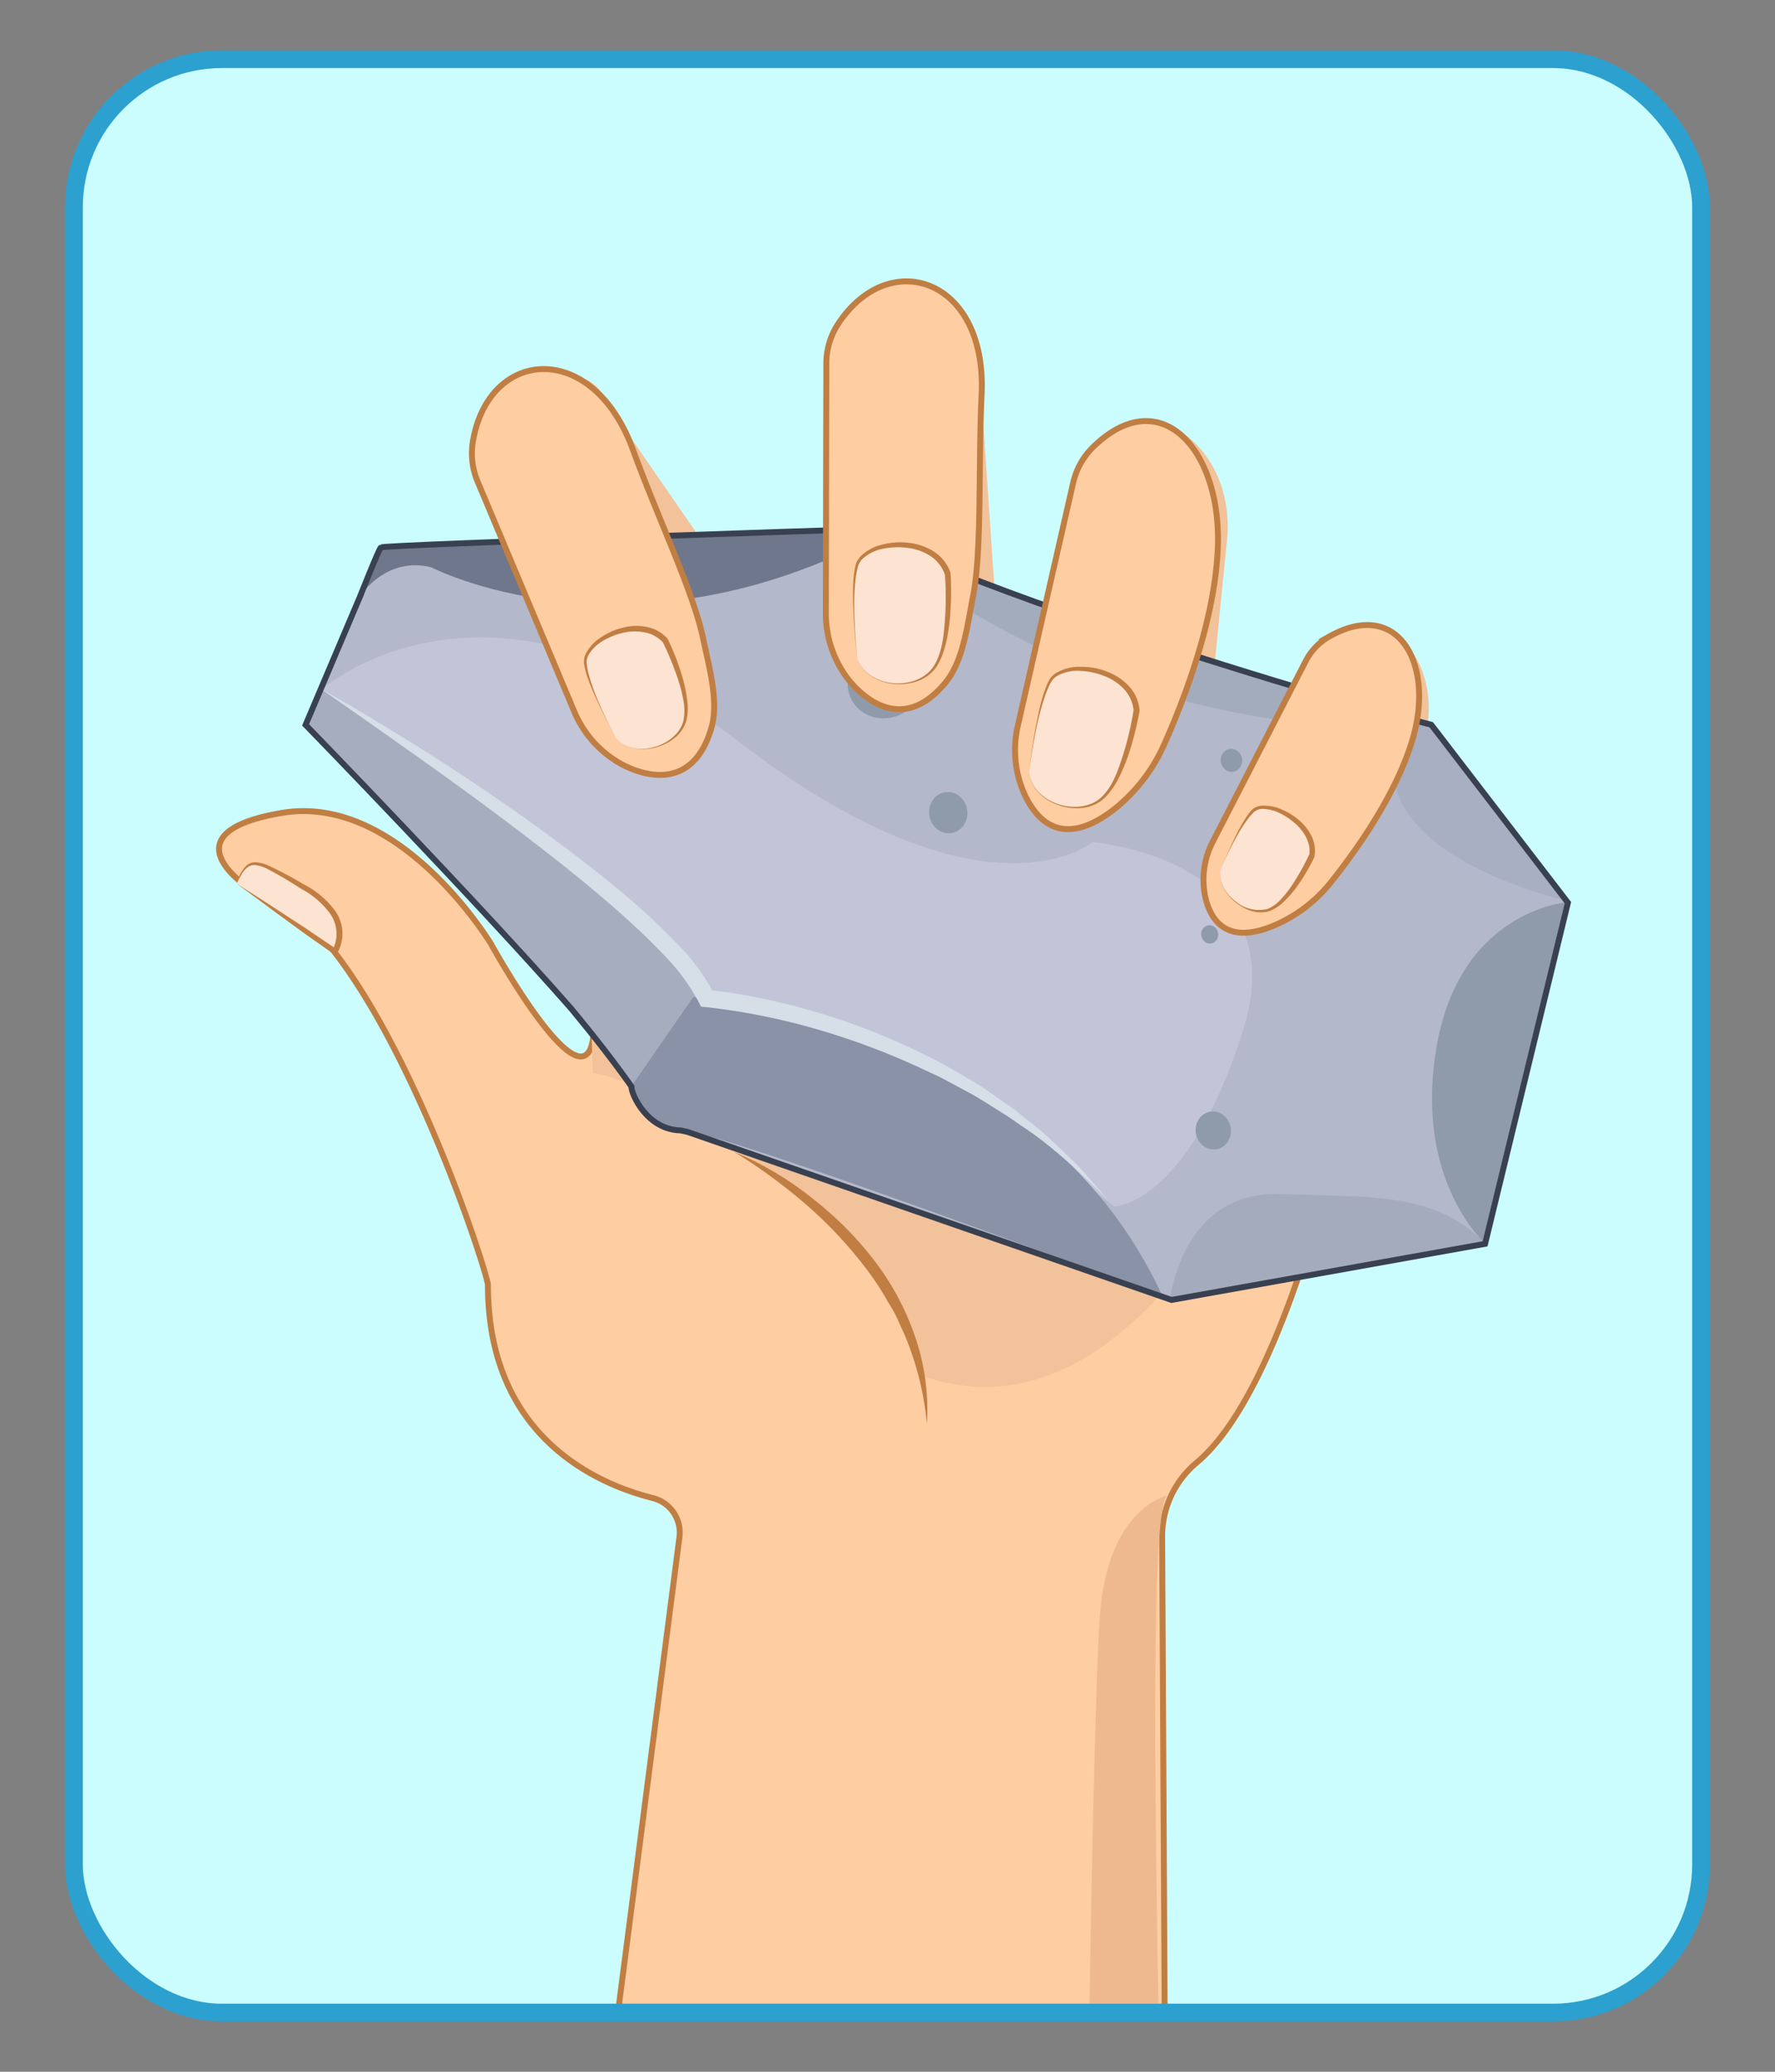 <svg id="Layer_1" data-name="Layer 1" xmlns="http://www.w3.org/2000/svg" xmlns:xlink="http://www.w3.org/1999/xlink" viewBox="0 0 300 350"><rect x="0" y="0" width="300" height="350" fill="#808080" stroke="none"/><defs><style>.cls-1,.cls-4{fill:#fcfcfc;}.cls-1,.cls-10,.cls-3{stroke:#2ca0ce;stroke-width:3px;}.cls-1,.cls-10,.cls-13,.cls-25,.cls-3,.cls-8{stroke-miterlimit:10;}.cls-10,.cls-2,.cls-25{fill:none;}.cls-11,.cls-3{fill:#cbfdff;}.cls-5{clip-path:url(#clip-path);}.cls-6{clip-path:url(#clip-path-2);}.cls-7{fill:#063504;}.cls-8{fill:#a025ce;stroke:#422714;}.cls-9{fill:#103a00;}.cls-12{clip-path:url(#clip-path-3);}.cls-13,.cls-28{fill:#fecda2;}.cls-13{stroke:#c17e42;}.cls-14{fill:#f2c29a;}.cls-15{fill:#b3b8cb;}.cls-16{fill:#a4abbd;}.cls-17{fill:#8f9bab;}.cls-18{fill:#6f778c;}.cls-19{fill:#a3acbd;}.cls-20{fill:#a8afc2;}.cls-21{fill:#c2c5d8;}.cls-22{fill:#a6adbf;}.cls-23{fill:#8a92a7;}.cls-24{fill:#d6dfe8;}.cls-25{stroke:#394151;}.cls-26{fill:#fce3d2;}.cls-27{fill:#c17e42;}.cls-29{fill:#efb98f;}</style><clipPath id="clip-path"><rect class="cls-1" x="12.5" y="-360" width="275" height="330" rx="25"/></clipPath><clipPath id="clip-path-2"><rect class="cls-2" x="-228.63" y="-362.01" width="593.83" height="334.03"/></clipPath><clipPath id="clip-path-3"><rect class="cls-3" x="12.5" y="10" width="275" height="330" rx="25"/></clipPath></defs><rect class="cls-4" x="12.5" y="-360" width="275" height="330" rx="25"/><g class="cls-5"><g class="cls-6"><path class="cls-7" d="M326.05-108.68a.78.78,0,0,0-.88,0l-.1,0A70.26,70.26,0,0,0,306.41-102a40.92,40.92,0,0,0-6.31,4.22,27.82,27.82,0,0,0-4.17,4.43,20.66,20.66,0,0,0-3.82,7.84,19.29,19.29,0,0,0-.4,2.49c0,.33,0,.58,0,.74s-.12.18-.17.27l-.05,0v0a29,29,0,0,0-2.35,4.7,45.77,45.77,0,0,0-2.9,10.65c-1.09-5.55-1.83-10.83-2.62-15.69-.14-1.29-.31-2.54-.47-3.77a21.37,21.37,0,0,0,4.8-5.86,20.18,20.18,0,0,0,2.63-7.46,24.23,24.23,0,0,0,.12-6c-.08-.77-.19-1.4-.27-1.83s-.16-.69-.16-.71a.91.91,0,0,0-.42-.51h0a.55.55,0,0,0-.76.07c-.92.46-1.77.93-2.56,1.42.62-1.1,1.28-2.18,2-3.21,1-1.52,2-2.95,2.9-4.19l.1-.09.74-.88c9.89-4,15.87-9.88,18.87-15A22.93,22.93,0,0,0,313.9-137c.2-.89.34-1.6.44-2.11s.11-.73.12-.8a.44.44,0,0,0-.19-.46.6.6,0,0,0-.71,0,45.84,45.84,0,0,0-12.11,7,35.83,35.83,0,0,0-4.3,4,32.12,32.12,0,0,0-3,4,21.83,21.83,0,0,0-3,6.82,21,21,0,0,0-.37,2.13c-.05.45-.07.73-.07.81-.64.82-1.32,1.75-2,2.75a74.53,74.53,0,0,0-4.49,7.36,20,20,0,0,0-2.32,2.09c0-.47,0-.94,0-1.39.06-1.48.14-2.9.22-4.28.2-2.75.29-5.32.59-7.69.69-4.71,1-8.74,1.67-12s.88-5.86,1-7.68c0-.33.08-.62.11-.9a.36.36,0,0,0,.15-.21c13.25-18.16-.46-31.55-.7-32q-.17-.33-.27-.51v0a.62.62,0,0,0-.51-.5H284a.63.63,0,0,0-.52.39c-1.49,3.54-2.87,6.38-3.86,8.91a54.59,54.59,0,0,0-2,6.72,16.35,16.35,0,0,0,.31,9.26,15.91,15.91,0,0,0,6.42,7.9c0,.4-.08.86-.14,1.39-.12,1.52-.39,3.56-.8,6.09l-.69,4.18c-.2,1.53-.41,3.18-.63,5s-.52,3.68-.69,5.73-.3,4.23-.41,6.56a55,55,0,0,0-3.72-7.74c-1.3-2.44-2.69-4.73-4-6.7s-2.51-3.63-3.39-4.8c-.44-.59-.79-1.06-1-1.38a.42.42,0,0,0-.1-.25c-.1-.1-.19-.22-.29-.34a22.44,22.44,0,0,0-1.21-9.93,20.07,20.07,0,0,0-3.93-6.88,24,24,0,0,0-4.48-4,17.55,17.55,0,0,0-1.56-1l-.64-.35a.86.86,0,0,0-.65,0h0c-.33.11-.51.37-.44.63-2.35,9.18.27,14.85,3.36,18a15,15,0,0,0,8.22,4.26l.29,0,1.62,2.09c1,1.34,2.35,3.23,3.77,5.45,2.73,4.44,6.28,10.23,7.9,15.91,0,0,0,1.5.11,3.34v.12a15,15,0,0,0-3.22,8,14.87,14.87,0,0,0,2.18,9l.19.29c0,.09,0,.19,0,.28s0,.06,0,.09c-.47,1.35-1.31,3.81-2.05,6.31-.91-1.19-1.81-2.33-2.67-3.39-3.2-4.1-5.91-7-6.15-7.28a.54.54,0,0,0-.29-.15,26.08,26.08,0,0,0-4-11.32,36.64,36.64,0,0,0-7.53-8.12,45.73,45.73,0,0,0-7.34-4.83c-1-.53-1.85-.93-2.46-1.2l-1-.4a.52.52,0,0,0-.57.14.81.81,0,0,0-.21.66,54.44,54.44,0,0,0,1.71,9.41,34.47,34.47,0,0,0,3,7.11,19.78,19.78,0,0,0,7.75,7.9,19.3,19.3,0,0,0,7.07,2.25,16.48,16.48,0,0,0,2.22.12c.54,0,.85,0,.87,0h0a.49.49,0,0,0,.17-.06l.42.38,1.51,1.7c1.32,1.51,3,3.64,4.95,6.06.68.83,1.36,1.7,2,2.6-.24.88-.46,1.74-.63,2.52a4.71,4.71,0,0,0,1,3.68c1,1.21,2.71,1.8,5,1.76a48.06,48.06,0,0,1,3.07,6.19s.33,1.65.91,4.31c.4,2.12,1.14,4.84,2,7.92a61.55,61.55,0,0,0-5.24-4.3h0c0-.09,0-.21,0-.35a15,15,0,0,0-3.3-8.64c-2.84-3.43-8.19-6.67-17.59-5.38a.54.54,0,0,0-.67.36.05.05,0,0,0,0,0,.87.87,0,0,0-.06.65s.1.26.27.67.45,1,.82,1.67a24.23,24.23,0,0,0,3.51,4.9,20.35,20.35,0,0,0,6.41,4.68,22.49,22.49,0,0,0,9.75,2.31h0a64.78,64.78,0,0,1,6.77,5.67l.05.17c.59,2,1.16,4.22,1.87,6.38s1.48,4.34,2.25,6.49,1.53,4.24,2.28,6.22,1.56,3.79,2.27,5.44c-2.29-2.53-5.22-5.39-8.27-8.22a.31.31,0,0,0-.09-.11,3.2,3.2,0,0,0-.31-.28.91.91,0,0,0,0-.54.72.72,0,0,0-.12-.21c-2.39-5.76-5.09-10.23-8.49-13.62a36.91,36.91,0,0,0-10.66-7.43c-6.43-2.94-12.62-3.37-14.4-3.15a.73.73,0,0,0-.79.4h0a1.14,1.14,0,0,0-.19.86,37.61,37.61,0,0,0,3.72,10.24,32.3,32.3,0,0,0,5.36,7,26,26,0,0,0,11.72,6.81,27.53,27.53,0,0,0,9.48.86,23.82,23.82,0,0,0,2.83-.4l.21,0a7.11,7.11,0,0,1,.9.71.52.52,0,0,0,.3.14c1.47,1.36,2.9,2.73,4.27,4a37.79,37.79,0,0,1,6.32,7.26c0,.05.08.07.13.12,2.11,4.95,4.64,9.73,7,14.61,1.93,3.49,3.88,7,5.86,10.43L314,5.93A259.22,259.22,0,0,1,300.8-19.5a78.79,78.79,0,0,1-.59-11.68,62.91,62.91,0,0,1,2-13.42,52.45,52.45,0,0,0,9.21-10.09A76.35,76.35,0,0,0,318-65.17a83,83,0,0,0,3.77-8.39c.39-1.06.65-1.93.82-2.54s.22-.86.25-1a.38.38,0,0,0-.1-.54.86.86,0,0,0-.94.1l-.14.12C308-72.26,302.31-64.6,301-57.71a28,28,0,0,0-.43,9.14c.12,1.19.28,2.15.41,2.81.08.4.15.7.19.87-.13.51-.2.81-.21.84a1,1,0,0,0,0,.3,68,68,0,0,0-1.56,20.81c-1.14-2.61-2.19-5.25-3.16-7.89a9.84,9.84,0,0,0,.65-.83A7,7,0,0,0,298-36.39c-.41-4.22-4-8.75-7.57-12.23-1.36-5-2.58-9.77-3.48-14.47.08-1.75.51-10.79,5.76-18.57a45,45,0,0,0,12.58-6.41A77.63,77.63,0,0,0,316-96.84,76.4,76.4,0,0,0,325.86-108h0C326.18-108.21,326.25-108.5,326.05-108.68ZM278.61-71.12a3.52,3.52,0,0,1-.71-2.73c.11-.51.24-1.05.38-1.6,1.33,1.82,2.64,3.73,3.83,5.68A4.67,4.67,0,0,1,278.61-71.12ZM278.7-77c.87-3,2-6.2,2.43-7.5.35-.25.69-.5,1-.75.17,1.31.35,2.7.53,4.12.27,1.63.55,3.3.83,5,.58,3.3,1,6.58,1.59,9.23A72.16,72.16,0,0,0,278.7-77Zm18.17,40.72a5.84,5.84,0,0,1-1.13,4.23c-1.38-3.82-2.64-7.62-3.85-11.34l-.78-2.78C294-43.13,296.55-39.55,296.87-36.29Z"/><path class="cls-8" d="M185.16-71.11S159.36-7.73,167.74,46l179.72-4.64S310.32-89.22,263.93-100.26C263.93-100.26,198.88-85.85,185.16-71.11Z"/><path class="cls-9" d="M-46.19,17.47c7.51-62.89,30.07-115.7,47.51-143.15,18.91-29.74,36.26-44.8,36.43-44.95l-.94-1.09c-.17.15-17.65,15.32-36.67,45.22-17.53,27.58-41,80.78-48.52,144Z"/><path class="cls-9" d="M-15.77-24.8c3.32-6.45,5.2-13.53,7.68-20.34,3-8.37,4.28-14.49,9.8-21.47s15.42-14.8,23.67-18.15c-9.19.38-18.85,5-27.26,10.2S-17.56-60.1-21.71-51.1c-4.43,9.57-4.73,20.47-7.38,30.68-1.26,4.83-3.05,9.53-3.82,14.46a39.14,39.14,0,0,0-.41,10c1.21-3,2.57-4.62,3.49-6.46a73.24,73.24,0,0,1,4.44-7.43C-22.11-14.77-18.49-19.51-15.77-24.8Z"/><path class="cls-9" d="M41.54,101.79C52.45,43.67,53.89-1.12,53.18-28.45,52.41-58.1,49-74.23,49-74.39l-1.87.4c0,.16,3.41,16.17,4.18,45.67C52-1.1,50.53,43.52,39.66,101.44Z"/></g></g><rect class="cls-10" x="12.5" y="-360" width="275" height="330" rx="25"/><rect class="cls-11" x="12.5" y="10" width="275" height="330" rx="25"/><g class="cls-12"><path class="cls-13" d="M100.72,128.63s11.06-17.43,33.16-12.76c0,0,27.21-8.92,37.41,1.28a100.77,100.77,0,0,1,36.14,11.48c1.83,1,7.11,2.14,12.66,4.77a24,24,0,0,1,13.27,25.88c-4,22.24-14.73,74-31.05,87.77a16.19,16.19,0,0,0-5.89,12.39l.8,151.88s-54,25.08-102,0l19.61-151.6a6,6,0,0,0-4.47-6.63c-9.33-2.35-27.89-10.25-27.89-36,0-2.13-20-64.12-40.41-67.1,0,0-14.43-9.25,5.55-12.65S83,159.48,83,159.48,98.83,188.23,100.3,175C100.72,171.14,100.72,128.63,100.72,128.63Z"/><path class="cls-14" d="M102.17,130c.11-.95-7.08-27.38-14.62-55.29-2.45-9.09,11.68-15.66,14.83-6.9l30.37,44s2,5.43,5.89-.37l2.47-49.14c-.59-14.9,20.48-21,24.25-3l3.41,50.29s2.3,7.25,6.23,1.09l10.55-31.92c3-14.86,23-6.86,21.91,11.7l-3,30c-.06,2,2.51,7.43,6.88,1.81.63-1.69,3.21,9.64,14.23-12.24,2.45-4.87,11.28-6,14.82,3.36a18.1,18.1,0,0,1-.93,14.51l-3.56,7.06S206.46,252,154.71,232c0,0-24.39-44.6-54.52-50.77A333.5,333.5,0,0,1,102.17,130Z"/><path class="cls-15" d="M51.65,122.46l12.72-30,80.78-3.06s35.75,16.36,56,22c22.82,6.38,40.71,11,40.71,11L265,152.5l-13.92,57.63-53,9.48L116.15,191.2s-7.25-.92-9.44-7.67S51.65,122.46,51.65,122.46Z"/><path class="cls-16" d="M197.76,219.51s2-18.34,18.52-17.79,26.4-.2,34.8,8.41Z"/><path class="cls-17" d="M264.94,152.41s-18,1.26-22.08,24.13,8.22,33.59,8.22,33.59S262.34,161.73,264.94,152.41Z"/><path class="cls-18" d="M60.92,100.61s4.37-6.72,12-4.76c0,0,32.23,16.78,74.17-4.7l-1.89-1.73s-80.38,2.63-80.78,3.06S60.92,100.61,60.92,100.61Z"/><path class="cls-19" d="M145.15,89.42s34.42,34.38,93.7,33.7l3.3-.36S175.51,104.56,145.15,89.42Z"/><path class="cls-20" d="M264.62,152.13s-37.36-8.41-27.37-28.93l4.92-.37Z"/><path class="cls-21" d="M54.43,116.44S81.78,92,124.21,124.8s60.43,17.46,60.43,17.46S219.47,145,210,174.41s-21.73,29.41-21.73,29.41-42.71-35.31-68.54-32.55S54.43,116.44,54.43,116.44Z"/><path class="cls-22" d="M54.23,116.38s64.41,39.64,65.93,55l-13.45,12.11C95,167,74.41,145.19,52.18,122.45Z"/><path class="cls-23" d="M106.71,183.53l10.46-15.09s57.85,3.71,79.35,50.64c0,0-74.13-28-81.46-28.11C109.43,190.87,106.72,185,106.71,183.53Z"/><ellipse class="cls-17" cx="149.67" cy="115.15" rx="6.5" ry="6.09" transform="translate(-37.79 92.33) rotate(-30.63)"/><ellipse class="cls-17" cx="183.97" cy="130.08" rx="4.25" ry="4.59" transform="translate(-17.46 29.14) rotate(-8.65)"/><ellipse class="cls-17" cx="218.08" cy="142.52" rx="5.91" ry="6.38" transform="translate(-18.95 34.4) rotate(-8.65)"/><ellipse class="cls-17" cx="204.45" cy="157.87" rx="1.44" ry="1.55" transform="translate(-21.41 32.53) rotate(-8.65)"/><ellipse class="cls-17" cx="208.13" cy="128.46" rx="1.81" ry="1.95" transform="translate(-16.95 32.75) rotate(-8.65)"/><ellipse class="cls-17" cx="160.26" cy="137.3" rx="3.23" ry="3.49" transform="translate(-18.82 25.65) rotate(-8.65)"/><ellipse class="cls-17" cx="205.05" cy="190.99" rx="2.98" ry="3.22" transform="translate(-26.38 33) rotate(-8.65)"/><path class="cls-24" d="M54.23,116.38q4.6,2.57,9.1,5.3c3,1.82,6,3.65,9,5.52C78.23,131,84.08,134.87,89.81,139s11.33,8.36,16.72,12.95c2.67,2.32,5.28,4.72,7.75,7.31a35.27,35.27,0,0,1,6.51,8.83l-1.25-.88a93.47,93.47,0,0,1,9.75,1.58c1.6.32,3.18.74,4.77,1.1l4.72,1.34a111.33,111.33,0,0,1,18.15,7.29c2.94,1.41,5.73,3.11,8.52,4.79,1.37.88,2.7,1.83,4,2.75l2,1.39,1.9,1.53c1.26,1,2.54,2,3.77,3.1l3.52,3.36c.58.56,1.19,1.1,1.75,1.69l1.61,1.82,3.18,3.66c-4.64-4.5-9.28-9-14.67-12.5l-2-1.39-2-1.27c-1.36-.84-2.7-1.71-4.09-2.51l-4.23-2.27c-1.38-.8-2.87-1.4-4.31-2.1A123.07,123.07,0,0,0,138,173.86a112.19,112.19,0,0,0-18.67-3.72l-.86-.08-.39-.79a34.62,34.62,0,0,0-5.93-8c-2.36-2.5-4.9-4.87-7.5-7.17-5.2-4.62-10.7-8.93-16.25-13.18s-11.22-8.37-16.93-12.43S60,120.38,54.23,116.38Z"/><path class="cls-25" d="M264.94,152.42h0l-22.79-29.66h0l-.26-.33s-4.7-1.21-12.34-3.24c-16.3-4.74-45.27-13.55-67.71-22.45-9.62-4.09-16.69-7.32-16.69-7.32s-80.38,2.63-80.78,3.06-3.45,8.13-3.45,8.13h0l-9.27,21.85s29,29.81,44.95,48c3.83,4.63,7.24,9,10.11,13.07h0c0,1.45,2.72,7.34,8.35,7.44h0c.66.17,1.08.23,1.08.23L198,219.61l53-9.48L265,152.5Z"/><path class="cls-13" d="M220.67,111.71,205,142.15a13.94,13.94,0,0,0-1.24,9.61c1,4.06,3.92,8,12,4.41a24.59,24.59,0,0,0,9.28-7.25c4.1-5.14,11-14.74,13.75-24.17,3.71-12.79-2.58-23.75-14.15-17.2A10.06,10.06,0,0,0,220.67,111.71Z"/><path class="cls-13" d="M181.38,81.55l-9.34,41a18.17,18.17,0,0,0,1.29,12c2.29,4.65,6.71,8.58,15,2.15a29.15,29.15,0,0,0,8.57-11.25c3.25-7.32,8.46-20.79,8.93-32.93.65-16.47-9.63-28.07-21-17.07A12.27,12.27,0,0,0,181.38,81.55Z"/><path class="cls-13" d="M139.66,61.44l-.08,42.08a18.16,18.16,0,0,0,3.89,11.38c3.26,4,9.69,8.5,16.34.4,3-3.63,3.68-9.68,4.63-14.46,1.56-7.85.88-21.94,1.46-34.08,1-19.69-15.58-25.26-24.27-12A12.2,12.2,0,0,0,139.66,61.44Z"/><path class="cls-13" d="M80.69,81.27,97,120.07a18.14,18.14,0,0,0,8,9c4.57,2.45,12.23,4.06,15.21-6,1.34-4.5-.37-10.35-1.35-15.11-1.61-7.85-7.72-20.57-11.89-32-6.77-18.51-24.17-17.23-27-1.64A12.25,12.25,0,0,0,80.69,81.27Z"/><path class="cls-26" d="M104.15,124.71S99.28,116,98.93,112s9.32-8.61,13.52-3.78c0,0,4,8,3.46,12.86S107.35,128.51,104.15,124.71Z"/><path class="cls-27" d="M104.15,124.71q-1.84-3.34-3.44-6.82a37.66,37.66,0,0,1-1.44-3.55,13,13,0,0,1-.5-1.88,3.09,3.09,0,0,1,.23-2,7.25,7.25,0,0,1,2.7-2.87,11.5,11.5,0,0,1,3.61-1.56,9,9,0,0,1,4-.12,6.3,6.3,0,0,1,3.52,2l.05.06,0,.05a40.31,40.31,0,0,1,2.55,6.68,24.63,24.63,0,0,1,.7,3.52,9.22,9.22,0,0,1-.15,3.62,5.86,5.86,0,0,1-2.08,2.93,8.57,8.57,0,0,1-3.21,1.53,8.09,8.09,0,0,1-3.53.12A5.21,5.21,0,0,1,104.15,124.71Zm0,0a5.19,5.19,0,0,0,3,1.69,7.58,7.58,0,0,0,3.48-.21c2.22-.63,4.33-2.23,4.88-4.45a9.11,9.11,0,0,0,0-3.41,26,26,0,0,0-.85-3.37,50,50,0,0,0-2.64-6.48l.07.1a5.5,5.5,0,0,0-3-1.72,8.69,8.69,0,0,0-3.59,0,11.43,11.43,0,0,0-3.43,1.31,6.8,6.8,0,0,0-2.61,2.49,2.59,2.59,0,0,0-.27,1.71,10.77,10.77,0,0,0,.39,1.84,35.46,35.46,0,0,0,1.25,3.59A73.66,73.66,0,0,0,104.15,124.71Z"/><path class="cls-26" d="M144.89,111.22s-1.33-11.36-.07-15.68,13.1-5.42,15.38,1.46c0,0,.79,10.16-1.81,15.16S146.58,116.58,144.89,111.22Z"/><path class="cls-27" d="M144.89,111.22c-.34-2.85-.58-5.71-.67-8.58-.05-1.44-.08-2.88,0-4.32a15.86,15.86,0,0,1,.24-2.16,5.64,5.64,0,0,1,.28-1.09,4.14,4.14,0,0,1,.63-1,7.71,7.71,0,0,1,3.89-2.1,12,12,0,0,1,4.42-.25,9.84,9.84,0,0,1,4.21,1.5,6.83,6.83,0,0,1,2.77,3.59l0,.07v0a51.64,51.64,0,0,1-.15,8.06c-.34,2.65-.76,5.39-2.25,7.74a6.47,6.47,0,0,1-3.24,2.41,9.33,9.33,0,0,1-4,.45,8.41,8.41,0,0,1-3.76-1.29A5.71,5.71,0,0,1,144.89,111.22Zm0,0a5.74,5.74,0,0,0,2.43,3,8.34,8.34,0,0,0,3.75,1.21c2.6.21,5.45-.77,6.81-3s1.61-5,1.82-7.56a53.42,53.42,0,0,0,0-7.9l0,.11A6.22,6.22,0,0,0,157.36,94a8.94,8.94,0,0,0-3.8-1.42,12.51,12.51,0,0,0-4.14.09,7.06,7.06,0,0,0-3.66,1.76,3.08,3.08,0,0,0-.58.81,4.87,4.87,0,0,0-.3,1,16.12,16.12,0,0,0-.33,2.1,40.62,40.62,0,0,0-.18,4.28C144.41,105.5,144.6,108.36,144.89,111.22Z"/><path class="cls-26" d="M173.93,130.36s1.31-11.36,3.53-15.28,14-2.28,14.63,4.94c0,0-1.55,10.07-5.23,14.34S174.35,136,173.93,130.36Z"/><path class="cls-27" d="M173.93,130.36c.33-2.85.75-5.69,1.32-8.51.28-1.41.57-2.82,1-4.2a19.25,19.25,0,0,1,.73-2.05,6.34,6.34,0,0,1,.53-1,3.5,3.5,0,0,1,.83-.8,7.53,7.53,0,0,1,4.27-1.15,11.77,11.77,0,0,1,4.35.76,9.73,9.73,0,0,1,3.76,2.42,6.81,6.81,0,0,1,1.88,4.13v.12a52.28,52.28,0,0,1-2,7.81c-.94,2.5-2,5.08-4,7a6.48,6.48,0,0,1-3.71,1.6,9.11,9.11,0,0,1-4-.48,8.27,8.27,0,0,1-3.37-2.11A5.79,5.79,0,0,1,173.93,130.36Zm0,0a5.76,5.76,0,0,0,1.68,3.53,8.27,8.27,0,0,0,3.37,2c2.48.8,5.48.5,7.31-1.34s2.7-4.46,3.5-6.94a52.48,52.48,0,0,0,1.81-7.7v.12a6.26,6.26,0,0,0-1.59-3.58,9,9,0,0,0-3.38-2.25,12.48,12.48,0,0,0-4-.86,7.1,7.1,0,0,0-4,.87,3.33,3.33,0,0,0-.74.66,5.37,5.37,0,0,0-.52.88,16.92,16.92,0,0,0-.8,2c-.46,1.35-.83,2.74-1.16,4.13C174.78,124.68,174.31,127.52,173.93,130.36Z"/><path class="cls-26" d="M206.26,147s3.15-7.83,5.54-10,10.83,2.21,9.93,7.59c0,0-3.08,6.83-6.63,8.89S205.5,151.18,206.26,147Z"/><path class="cls-27" d="M206.26,147c.83-2,1.72-4,2.7-6a27.93,27.93,0,0,1,1.62-2.86,9.43,9.43,0,0,1,1-1.32,2.62,2.62,0,0,1,1.62-.7,7,7,0,0,1,3.34.6,10.7,10.7,0,0,1,2.9,1.74,8.53,8.53,0,0,1,2.17,2.67,5.63,5.63,0,0,1,.56,3.48v.07l0,.05a32.2,32.2,0,0,1-3.13,5.28,18.62,18.62,0,0,1-2.05,2.31,6.8,6.8,0,0,1-2.64,1.67,5.41,5.41,0,0,1-3.09-.17,8.31,8.31,0,0,1-2.63-1.55,7.69,7.69,0,0,1-1.89-2.35A4.63,4.63,0,0,1,206.26,147Zm0,0a4.64,4.64,0,0,0,.53,2.92,7.15,7.15,0,0,0,1.93,2.27,6.17,6.17,0,0,0,5.5,1.37,6.26,6.26,0,0,0,2.32-1.69,16.62,16.62,0,0,0,1.83-2.33,40,40,0,0,0,2.91-5.19l0,.12c.33-2-.8-3.94-2.34-5.32a11,11,0,0,0-2.61-1.76,6.58,6.58,0,0,0-3-.73,2.18,2.18,0,0,0-1.36.5,8,8,0,0,0-1.06,1.19,26.14,26.14,0,0,0-1.77,2.74A58.24,58.24,0,0,0,206.26,147Z"/><path class="cls-26" d="M40,149.28l16.61,11.46s3.62-5.57-4.69-10.5S42,144,40,149.28Z"/><path class="cls-27" d="M40,149.28l4.34,2.77,4.24,2.76c1.39.92,2.81,1.81,4.17,2.75l4.12,2.79-.66.13a5.91,5.91,0,0,0-.33-6,14.23,14.23,0,0,0-5-4.33,65,65,0,0,0-5.93-3.48,6.59,6.59,0,0,0-1.58-.5,1.9,1.9,0,0,0-1.51.34,3.81,3.81,0,0,0-1.06,1.28A14.74,14.74,0,0,0,40,149.28Zm0,0a6.56,6.56,0,0,1,1.65-3.06,2.26,2.26,0,0,1,1.73-.53,6.07,6.07,0,0,1,1.75.43,63.11,63.11,0,0,1,6.15,3.25,15.2,15.2,0,0,1,5.4,4.55,6.75,6.75,0,0,1,1.19,3.46A6.6,6.6,0,0,1,57,161l-.25.43-.41-.3-4.19-2.94c-1.4-1-2.75-2-4.12-3s-2.74-2-4.07-3Z"/><path class="cls-28" d="M124.07,194.59s32.19,15.3,32.51,45.91"/><path class="cls-27" d="M124.07,194.59a55.68,55.68,0,0,1,12.8,7.51,64.06,64.06,0,0,1,5.64,4.9,58.89,58.89,0,0,1,5,5.62,44.86,44.86,0,0,1,7.14,13.16,37.56,37.56,0,0,1,2,14.72,50.64,50.64,0,0,0-3.42-14.17c-.43-1.13-1-2.21-1.47-3.32s-1.1-2.15-1.74-3.17a47.78,47.78,0,0,0-4-6,71.75,71.75,0,0,0-10-10.53A90.9,90.9,0,0,0,124.07,194.59Z"/><path class="cls-29" d="M197.55,252.57s-10.2,1.8-11.64,20.13S183,416,183,416l13.52-4.67C198.32,410.53,192.07,250.88,197.55,252.57Z"/></g><rect class="cls-10" x="12.5" y="10" width="275" height="330" rx="25"/></svg>